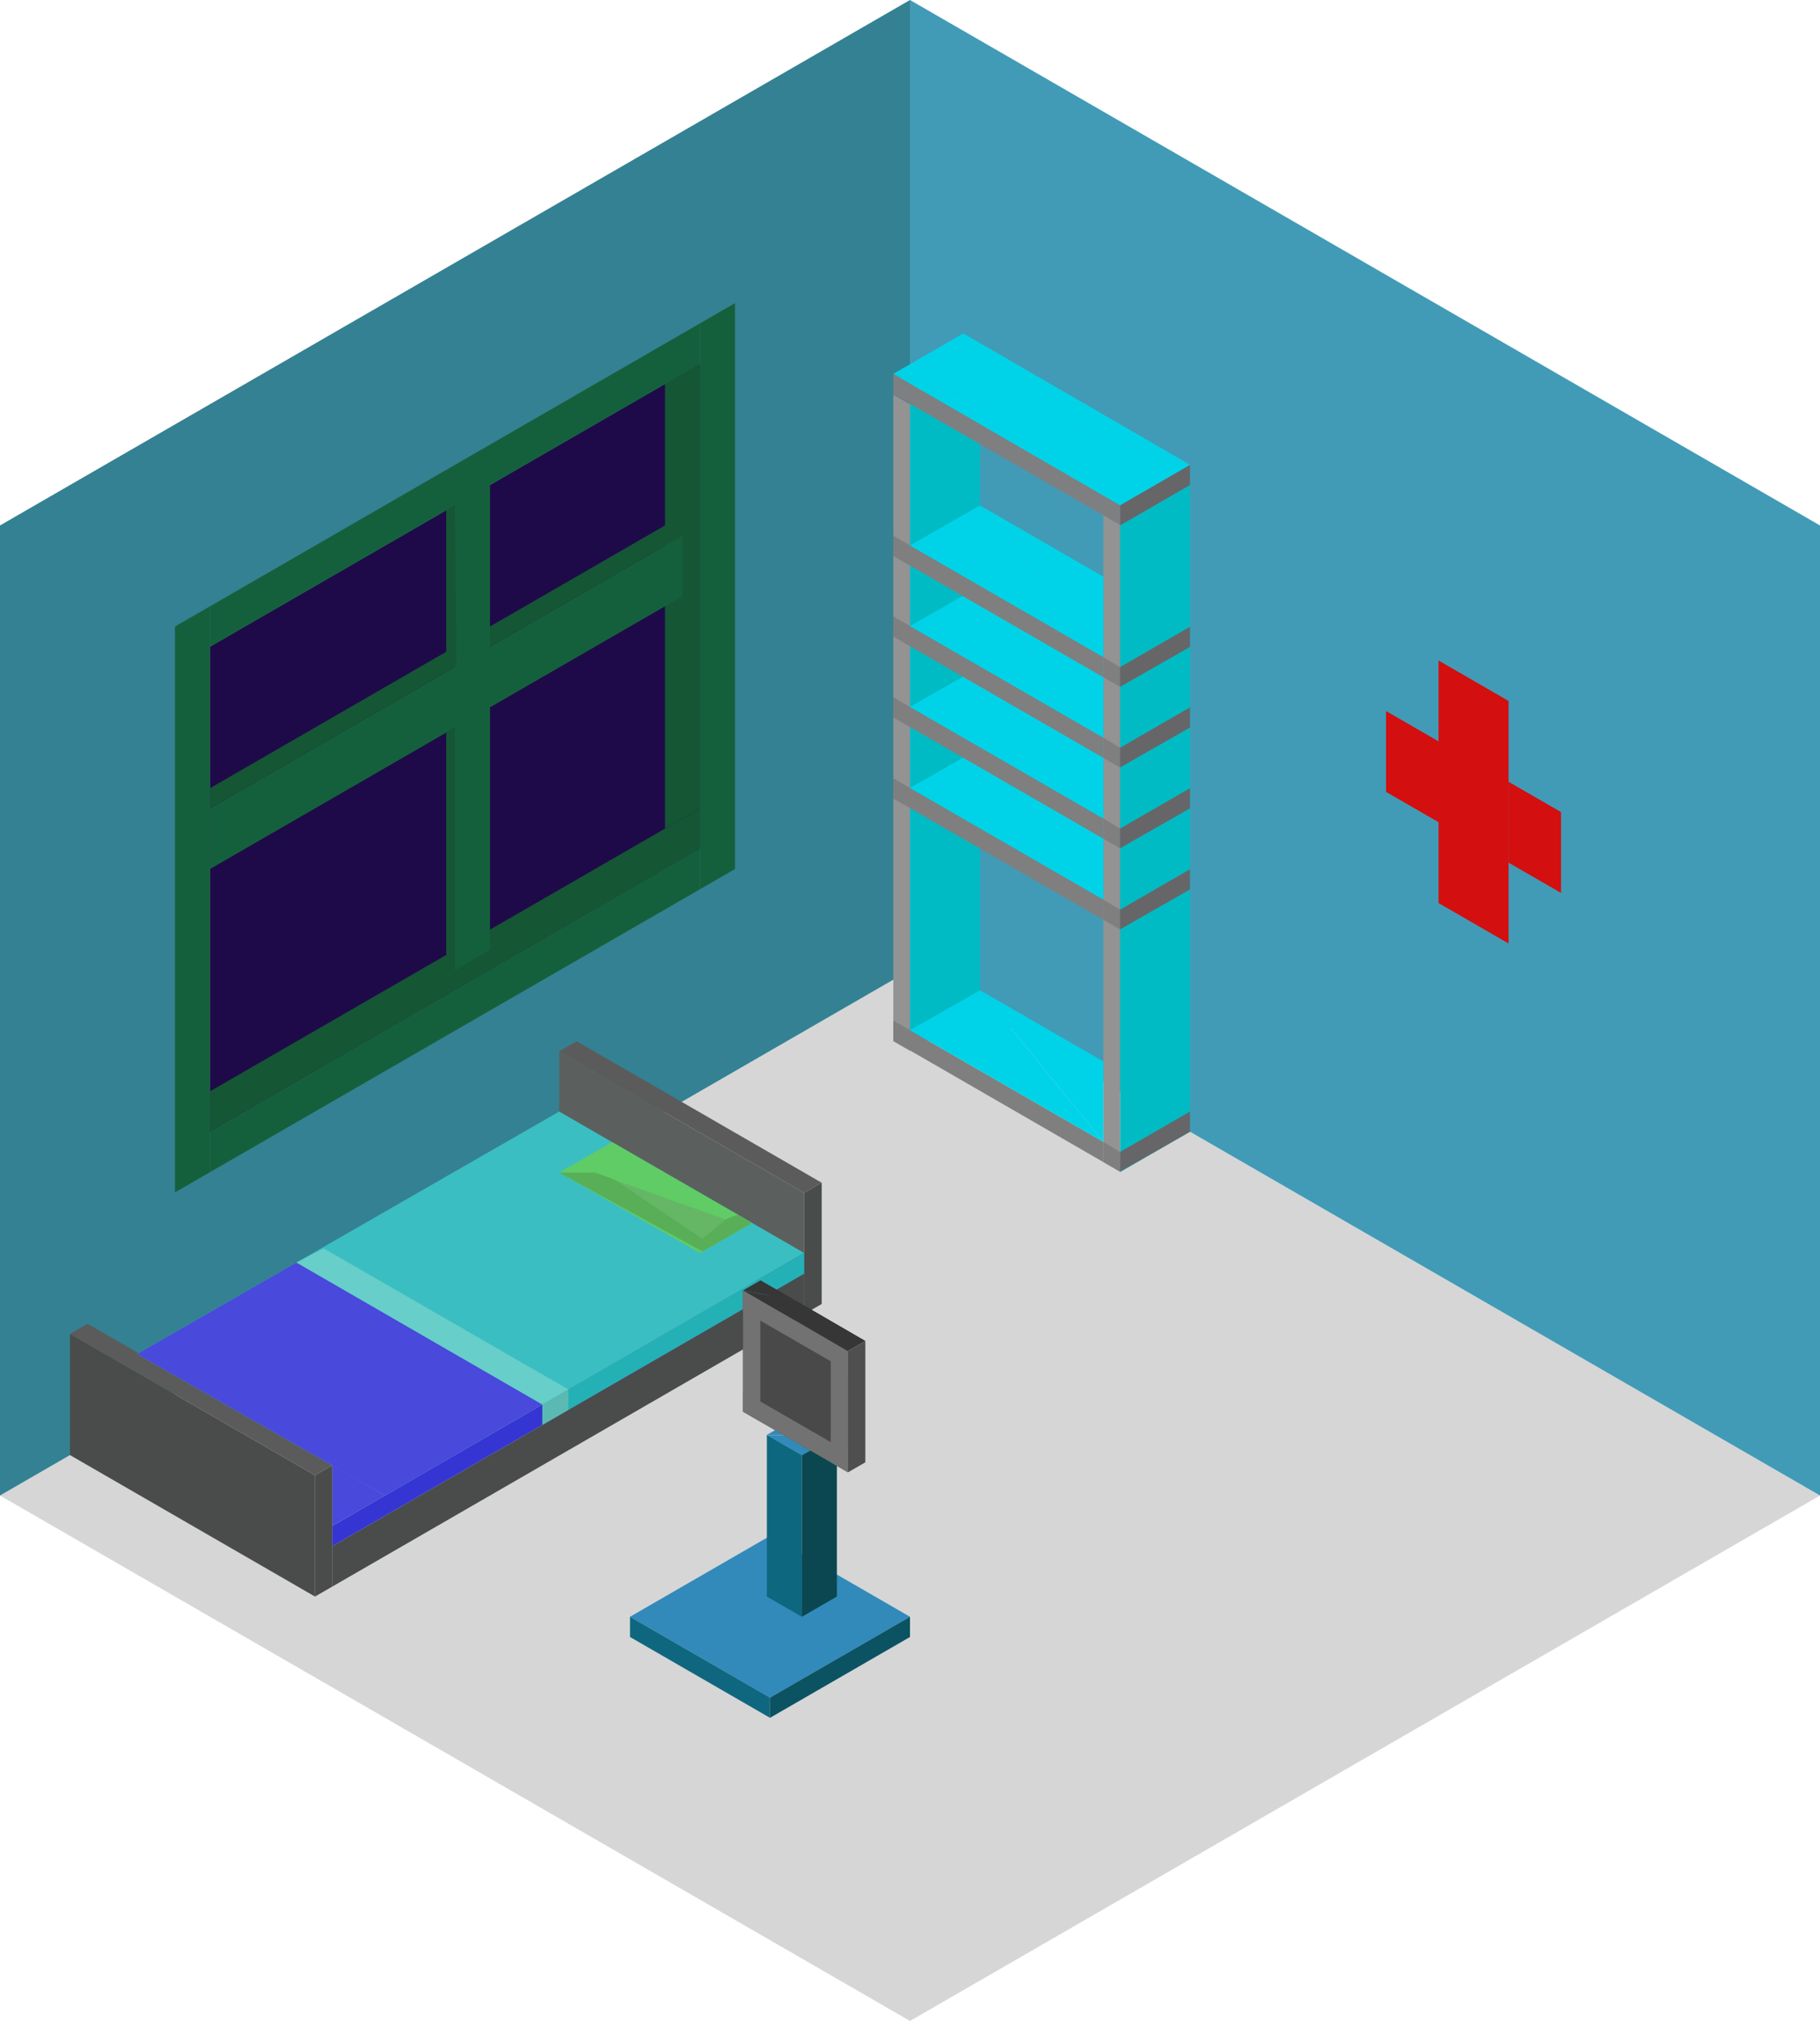 <svg id="Ebene_1" data-name="Ebene 1" xmlns="http://www.w3.org/2000/svg" viewBox="0 0 1983.88 2202.87"><defs><style>.cls-1{fill:#d6d6d6;}.cls-2{fill:#348193;}.cls-3{fill:#419bb6;}.cls-4{fill:#463c54;}.cls-5{fill:#1f0a49;}.cls-6{fill:#15603c;}.cls-7{fill:#155635;}.cls-8{fill:#494c4b;}.cls-9{fill:#5b5b5b;}.cls-10{fill:#5b605e;}.cls-11{fill:#b2aeed;}.cls-12{fill:#3535d3;}.cls-13{fill:#4545dd;}.cls-14{fill:#3abec1;}.cls-15{fill:#4949db;}.cls-16{fill:#24b1b5;}.cls-17{fill:#67cec9;}.cls-18{fill:#5abab3;}.cls-19{fill:#60cc65;}.cls-20{fill:#58af58;}.cls-21{fill:#65b765;}.cls-22{fill:#00bbc4;}.cls-23{fill:none;stroke:#5b5b5b;stroke-miterlimit:10;}.cls-24{fill:#939393;}.cls-25{fill:#666668;}.cls-26{fill:#7c8081;}.cls-27{fill:#7e7f81;}.cls-28{fill:#00d3e8;}.cls-29{fill:#7f7f7f;}.cls-30{fill:#328aba;}.cls-31{fill:#0f677f;}.cls-32{fill:#0b5362;}.cls-33{fill:#0d677f;}.cls-34{fill:#0b4751;}.cls-35{fill:#328ab8;}.cls-36{fill:#4f4f4f;}.cls-37{fill:#494949;}.cls-38{fill:#727272;}.cls-39{fill:#353535;}.cls-40{fill:#282828;}.cls-41{fill:#363636;}.cls-42{fill:#d30f0f;}</style></defs><polygon class="cls-1" points="0 1630.12 991.94 2202.86 1983.88 1630.12 991.94 1057.38 0 1630.12"/><polygon class="cls-2" points="991.94 1057.38 991.94 0 0 572.75 0 1630.12 991.94 1057.38"/><polygon class="cls-3" points="991.94 0 1983.88 572.75 1983.88 1630.12 991.94 1057.38 991.94 0"/><path class="cls-4" d="M-129.63,551.46" transform="translate(358.54 682.14)"/><polygon class="cls-5" points="228.91 1233.61 228.91 704.92 763.03 396.52 763.03 925.2 228.91 1233.61"/><polygon class="cls-6" points="228.91 704.92 228.91 660.86 763.03 352.46 763.03 396.52 228.91 704.92"/><polygon class="cls-6" points="763.03 925.2 763.03 969.26 228.91 1277.66 228.91 1233.61 763.03 925.2"/><polygon class="cls-6" points="228.91 1277.66 190.76 1299.69 190.76 682.89 228.91 660.86 228.91 881.15 228.91 925.2 228.91 1277.66"/><polygon class="cls-6" points="763.03 352.46 801.18 330.43 801.18 947.23 763.03 969.26 763.03 352.46"/><path class="cls-7" d="M-129.63,551.46" transform="translate(358.54 682.14)"/><polyline class="cls-7" points="228.91 1233.61 228.91 1189.55 763.03 881.15 763.03 925.2 231.89 1231.64"/><polyline class="cls-7" points="763.03 881.15 763.03 572.75 763.03 396.52 724.88 418.54 724.88 594.77 724.88 903.17"/><path d="M-129.63,199" transform="translate(358.54 682.14)"/><polygon class="cls-6" points="743.95 583.76 743.95 649.85 228.91 947.23 228.91 881.15 743.95 583.76"/><polygon class="cls-7" points="743.95 583.76 724.88 572.75 486.43 710.42 228.91 859.12 228.91 881.15 497.62 725.99 743.95 583.76"/><polygon class="cls-6" points="534.12 528.69 495.97 550.72 495.97 1057.38 534.12 1035.35 534.12 528.69"/><polyline class="cls-7" points="495.97 550.72 486.43 556.22 486.43 710.42 497.62 725.99"/><polygon class="cls-7" points="495.97 1057.38 486.43 1040.85 486.43 798.54 495.97 793.03 495.97 1057.38"/><polygon class="cls-8" points="76.3 1586.06 76.3 1453.89 343.36 1608.09 343.36 1740.26 76.3 1586.06"/><polygon class="cls-8" points="343.36 1740.26 362.44 1729.25 362.44 1597.08 343.36 1608.09 343.36 1740.26"/><polygon class="cls-9" points="76.3 1453.89 95.38 1442.88 362.44 1597.08 343.36 1608.09 76.3 1453.89"/><polygon class="cls-10" points="609.54 1278.17 609.54 1146 876.6 1300.2 876.6 1432.37 609.54 1278.17"/><polygon class="cls-8" points="876.6 1432.37 895.68 1421.36 895.68 1289.19 876.6 1300.2 876.6 1432.37"/><polygon class="cls-9" points="609.54 1146 628.62 1134.99 895.68 1289.19 876.6 1300.2 609.54 1146"/><path class="cls-11" d="M3.9,1003.05" transform="translate(358.54 682.14)"/><polygon class="cls-8" points="362.44 1685.19 876.6 1388.32 876.6 1432.37 362.44 1729.25 362.44 1685.19"/><polygon class="cls-12" points="362.44 1685.19 362.44 1663.16 876.6 1365.78 876.6 1388.32 362.44 1685.19"/><polygon class="cls-13" points="591.15 1530.88 343.36 1387.81 190.76 1475.92 438.68 1619.07 591.15 1530.88"/><polygon class="cls-13" points="362.44 1597.08 381.51 1586.06 190.76 1475.92 171.68 1486.93 362.44 1597.08"/><path class="cls-13" d="M23,903.92" transform="translate(358.54 682.14)"/><path class="cls-13" d="M80.13,936.93" transform="translate(358.54 682.14)"/><polygon class="cls-14" points="876.6 1365.78 609.54 1211.58 149.48 1475.92 419.67 1630.12 876.6 1365.78"/><polygon class="cls-15" points="591.15 1530.88 323.15 1376.13 149.48 1475.92 419.67 1630.12 591.15 1530.88"/><polyline class="cls-15" points="362.44 1663.16 362.44 1597.08 419.67 1630.12"/><polygon class="cls-16" points="591.15 1530.88 591.15 1553.13 876.6 1388.32 876.6 1365.78 591.15 1530.88"/><polygon class="cls-17" points="591.15 1530.88 619.52 1514.47 352.9 1360.78 323.15 1376.13 591.15 1530.88"/><polygon class="cls-18" points="591.15 1530.88 591.15 1553.13 619.52 1536.75 619.52 1514.47 591.15 1530.88"/><polygon class="cls-19" points="819.82 1332.99 667.21 1244.87 609.54 1278.17 763.03 1365.78 765.77 1364.19 819.82 1332.99"/><path class="cls-20" d="M407.23,682.05V668a70.51,70.51,0,0,1,19.45-17.71,71.28,71.28,0,0,1,19.38-8.23l15.21,8.79Z" transform="translate(358.54 682.14)"/><path class="cls-20" d="M251,596h39a290.7,290.7,0,0,1,117.2,72v14Z" transform="translate(358.54 682.14)"/><path class="cls-20" d="M354.49,622.37" transform="translate(358.54 682.14)"/><path class="cls-20" d="M426.68,650.29" transform="translate(358.54 682.14)"/><path class="cls-20" d="M293.19,606l-3.4-4.08" transform="translate(358.54 682.14)"/><polygon class="cls-21" points="670.24 1286.12 791.05 1329.22 765.77 1350.14 670.24 1286.12"/><polygon class="cls-22" points="1068.24 1101.43 991.94 1145.49 991.94 440.57 1068.24 396.52 1068.24 1101.43"/><path class="cls-23" d="M862.3,595.52" transform="translate(358.54 682.14)"/><polygon class="cls-22" points="1220.85 1277.66 1297.15 1233.61 1297.15 528.69 1220.85 572.75 1220.85 1277.66"/><path class="cls-24" d="M862.3-109.4" transform="translate(358.54 682.14)"/><polygon class="cls-25" points="1297.15 528.69 1297.15 506.66 1220.85 550.72 1220.85 572.75 1297.15 528.69"/><path class="cls-26" d="M862.3-131.43" transform="translate(358.54 682.14)"/><polygon class="cls-24" points="973.75 1134.99 991.94 1145.49 991.94 440.57 973.75 430.07 973.75 1134.99"/><polygon class="cls-27" points="1202.65 561.73 1202.65 539.7 973.75 407.53 973.75 429.56 1202.65 561.73"/><polygon class="cls-27" points="1220.85 572.75 1202.65 561.73 1202.65 539.7 1220.85 550.72 1220.85 572.75"/><polyline class="cls-28" points="1297.15 506.66 1220.85 550.72 973.75 407.53"/><polyline class="cls-28" points="973.75 407.53 1050.05 363.47 1297.15 506.66"/><polygon class="cls-24" points="1202.65 1266.65 1220.85 1277.15 1220.85 572.24 1202.65 561.73 1202.65 1266.65"/><polygon class="cls-29" points="1202.65 1266.65 1202.65 1244.62 973.75 1112.45 973.75 1134.48 1202.65 1266.65"/><polygon class="cls-29" points="1220.85 1277.15 1220.85 1255.63 1202.65 1244.62 1202.65 1266.65 1220.85 1277.15"/><polygon class="cls-25" points="1297.15 1233.61 1297.15 1211.58 1220.85 1255.63 1220.85 1277.15 1297.15 1233.61"/><path class="cls-28" d="M844.11,474.87" transform="translate(358.54 682.14)"/><polygon class="cls-28" points="1068.24 1079.4 991.94 1122.95 1202.65 1244.62 1068.24 1079.4"/><polygon class="cls-28" points="1202.65 1157.01 1202.65 1244.62 1068.24 1079.4 1202.65 1157.01"/><polygon class="cls-29" points="1202.65 1002.56 1202.65 980.53 973.75 848.36 973.75 870.39 1202.65 1002.56"/><polygon class="cls-29" points="1220.85 1013.07 1220.85 991.55 1202.65 980.53 1202.65 1002.56 1220.85 1013.07"/><polygon class="cls-25" points="1297.15 969.52 1297.15 947.49 1220.85 991.55 1220.85 1013.07 1297.15 969.52"/><polygon class="cls-28" points="1068.24 815.32 991.94 858.86 1202.65 980.53 1068.24 815.32"/><polygon class="cls-28" points="1202.65 892.93 1202.65 980.53 1068.24 815.32 1202.65 892.93"/><polygon class="cls-29" points="1202.65 914.19 1202.65 892.16 973.74 759.99 973.74 782.02 1202.65 914.19"/><polygon class="cls-29" points="1220.84 924.7 1220.84 903.18 1202.65 892.16 1202.65 914.19 1220.84 924.7"/><polygon class="cls-25" points="1297.15 881.15 1297.15 859.12 1220.84 903.18 1220.84 924.7 1297.15 881.15"/><polygon class="cls-28" points="1068.24 726.95 991.93 770.49 1202.65 892.16 1068.24 726.95"/><polygon class="cls-28" points="1202.65 804.56 1202.65 892.16 1068.24 726.95 1202.65 804.56"/><polygon class="cls-29" points="1202.65 826.07 1202.65 804.05 973.75 671.87 973.75 693.9 1202.65 826.07"/><polygon class="cls-29" points="1220.85 836.58 1220.85 815.06 1202.65 804.05 1202.65 826.07 1220.85 836.58"/><polygon class="cls-25" points="1297.15 793.03 1297.15 771 1220.85 815.06 1220.85 836.58 1297.15 793.03"/><polygon class="cls-28" points="1068.24 638.83 991.94 682.38 1202.65 804.05 1068.24 638.83"/><polygon class="cls-28" points="1202.65 716.44 1202.65 804.05 1068.24 638.83 1202.65 716.44"/><polygon class="cls-29" points="1202.65 738.22 1202.65 716.19 973.74 584.01 973.74 606.04 1202.65 738.22"/><polygon class="cls-29" points="1220.84 748.72 1220.84 727.2 1202.65 716.19 1202.65 738.22 1220.84 748.72"/><polygon class="cls-25" points="1297.15 705.17 1297.15 683.14 1220.84 727.2 1220.84 748.72 1297.15 705.17"/><polygon class="cls-28" points="1068.24 550.97 991.93 594.52 1202.65 716.19 1068.24 550.97"/><polygon class="cls-28" points="1202.65 628.58 1202.65 716.19 1068.24 550.97 1202.65 628.58"/><polygon class="cls-30" points="686.73 1762.29 839.33 1850.41 991.94 1762.29 839.33 1674.18 686.73 1762.29"/><polygon class="cls-31" points="686.73 1762.29 686.73 1784.32 839.33 1872.44 839.33 1850.41 686.73 1762.29"/><polygon class="cls-32" points="839.33 1872.44 991.94 1784.32 991.94 1762.29 839.33 1850.41 839.33 1872.44"/><polygon class="cls-33" points="874.08 1762.29 835.93 1740.26 835.93 1564.03 874.08 1586.06 874.08 1762.29"/><polyline class="cls-34" points="874.08 1586.06 912.23 1564.03 912.23 1740.26 874.08 1762.29"/><path class="cls-35" d="M518.94,881.89l-38.15,22Z" transform="translate(358.54 682.14)"/><polyline class="cls-35" points="912.23 1564.03 874.08 1542.01 835.93 1564.03"/><polyline class="cls-35" points="835.93 1564.29 874.08 1586.32 912.23 1564.29"/><path class="cls-36" d="M633.39,1256.38" transform="translate(358.54 682.14)"/><polygon class="cls-37" points="809.95 1538.74 809.95 1406.56 924.41 1472.65 924.41 1604.82 809.95 1538.74"/><path class="cls-38" d="M565.86,768.48" transform="translate(358.54 682.14)"/><path class="cls-38" d="M565.86,922.68" transform="translate(358.54 682.14)"/><polyline class="cls-38" points="809.95 1516.71 809.95 1518.51 809.95 1538.74 924.41 1604.82 924.41 1582.79"/><polyline class="cls-36" points="924.41 1604.82 943.25 1593.94 943.25 1461.77 924.41 1472.65"/><polyline class="cls-38" points="924.41 1494.68 924.41 1492.88 924.41 1472.65 809.95 1406.56 809.95 1428.59"/><polyline class="cls-38" points="924.41 1472.65 905.57 1461.77 905.57 1593.94 924.41 1604.82"/><polyline class="cls-38" points="828.79 1549.62 809.95 1538.74 809.95 1406.56 828.79 1417.44"/><path class="cls-39" d="M451.41,724.42" transform="translate(358.54 682.14)"/><path class="cls-39" d="M584.7,779.63" transform="translate(358.54 682.14)"/><path class="cls-39" d="M584.7,779.63" transform="translate(358.54 682.14)"/><path class="cls-40" d="M584.7,779.63" transform="translate(358.54 682.14)"/><polyline class="cls-41" points="943.25 1461.77 867.18 1417.58 848.1 1428.59"/><polyline class="cls-41" points="867.18 1417.58 848.1 1428.53 809.95 1406.56 848.1 1428.53 924.17 1472.72 943.25 1461.7"/><path class="cls-41" d="M508.64,735.44" transform="translate(358.54 682.14)"/><polyline class="cls-41" points="809.95 1406.6 848.1 1428.56 867.18 1417.61"/><polyline class="cls-41" points="867.18 1417.55 829.03 1395.58 809.95 1406.53"/><polygon class="cls-42" points="1568.08 984.32 1568.08 719.98 1644.38 764.03 1644.38 1028.38 1568.08 984.32"/><polygon class="cls-42" points="1701.61 973.31 1701.61 885.19 1644.38 852.15 1644.38 940.26 1701.61 973.31"/><polygon class="cls-42" points="1510.85 863.16 1510.85 775.05 1568.08 808.09 1568.08 896.21 1510.85 863.16"/></svg>